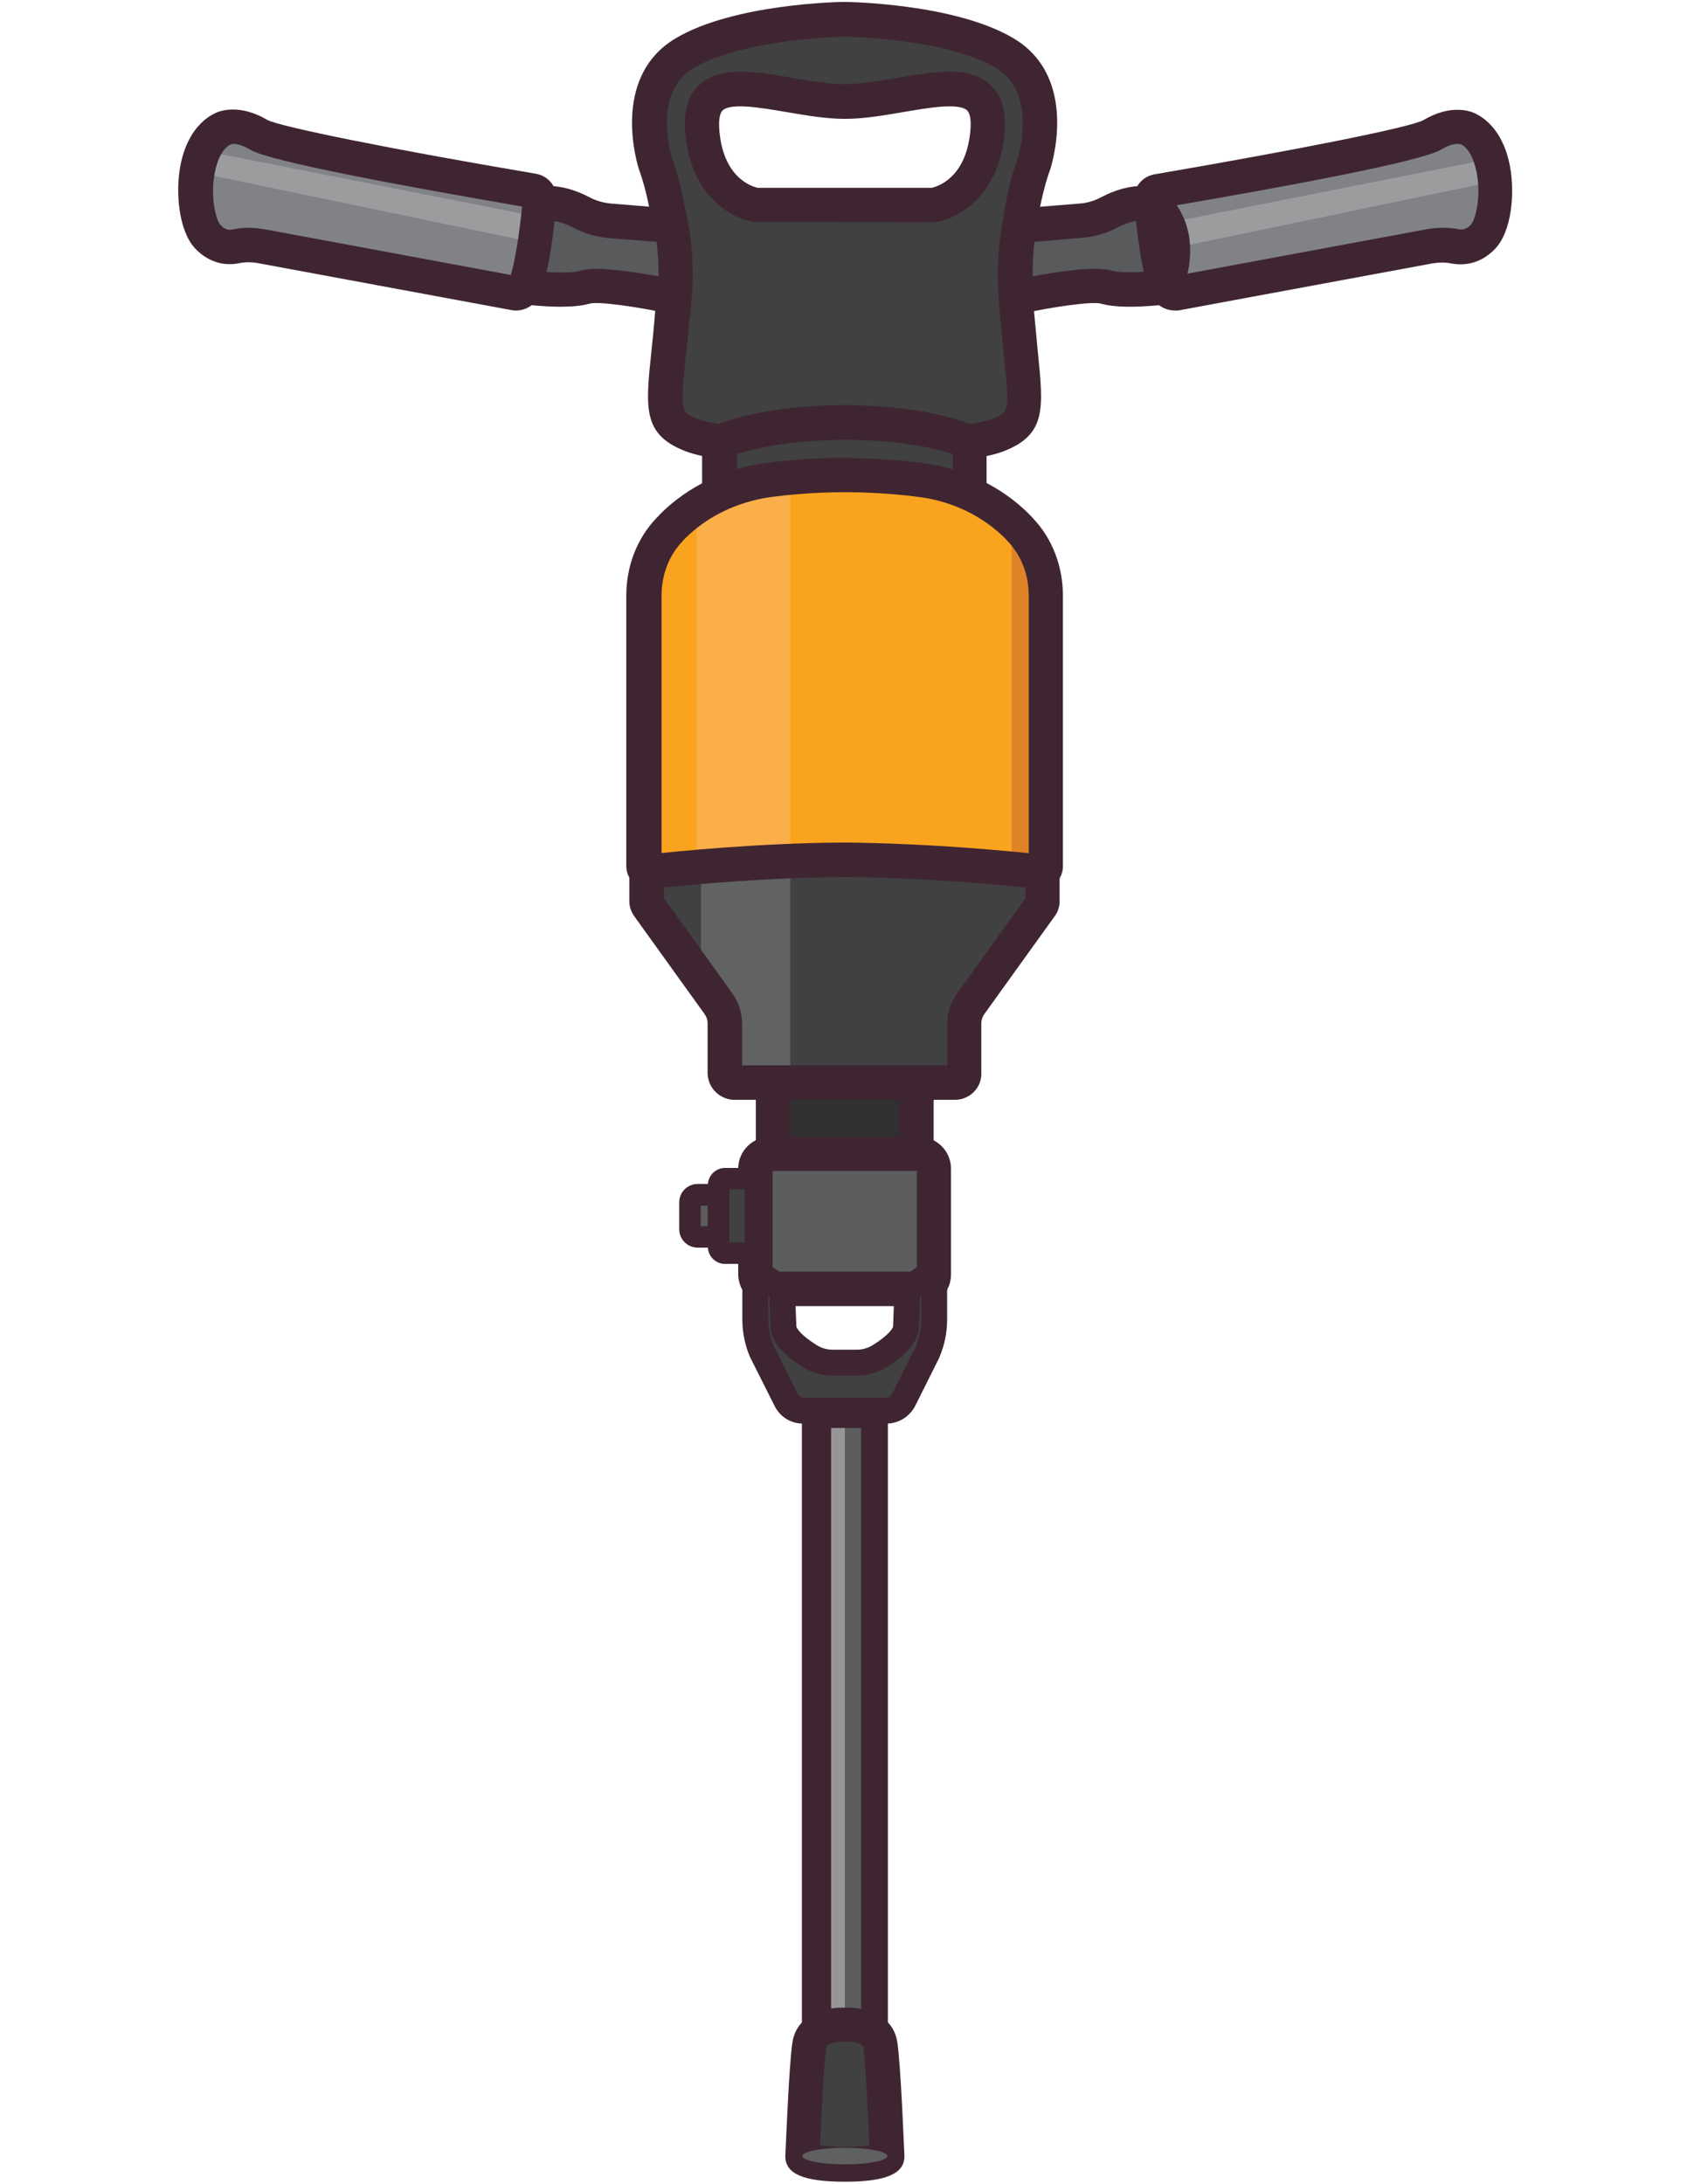 <?xml version="1.0" encoding="utf-8"?>
<!-- Generator: Adobe Illustrator 23.0.2, SVG Export Plug-In . SVG Version: 6.00 Build 0)  -->
<svg version="1.1" id="Layer_1" xmlns="http://www.w3.org/2000/svg" xmlns:xlink="http://www.w3.org/1999/xlink" x="0px" y="0px"
	 viewBox="0 0 612 792" style="enable-background:new 0 0 612 792;" xml:space="preserve">
<style type="text/css">
	.st0{fill:#818285;}
	.st1{fill:#9B9C9E;}
	.st2{fill:#5C5D5D;}
	.st3{fill:#969696;}
	.st4{fill:#3F2532;}
	.st5{fill:#404140;}
	.st6{fill:#595A5C;}
	.st7{fill:#5F6060;}
	.st8{fill:#FAA31F;}
	.st9{fill:#DE8326;}
	.st10{fill:#FBAF4A;}
	.st11{fill:#616262;}
	.st12{fill:#303030;}
</style>
<g id="XMLID_1_">
	<path id="XMLID_272_" class="st0" d="M417.6,72.3c0.6,6.7,2.3,24.7,5.6,32c0.7,1.5,2.2,2.3,3.8,2l91.8-17c3-0.5,6-0.6,9,0
		c2.7,0.6,6.7,0.4,10.3-3.5c6.2-6.7,7-33-5.4-39c0,0-4.8-2.8-13.2,2.2c-7.5,4.5-84.4,17.7-99.5,20.3
		C418.4,69.5,417.4,70.9,417.6,72.3z"/>
	<polygon id="XMLID_36_" class="st1" points="542.2,57.3 417.5,82 418.9,91.4 546.7,64.8 	"/>
	<rect id="XMLID_361_" x="297.1" y="511.5" class="st2" width="18.7" height="226.3"/>
	<rect id="XMLID_46_" x="297.1" y="511.5" class="st3" width="9.4" height="226.3"/>
	<path id="XMLID_362_" class="st4" d="M322.1,744.1h-31.2V505.3h31.2V744.1z M301.5,731.6h10.9V517.8h-10.9V731.6z"/>
	<path id="XMLID_280_" class="st5" d="M364.6,19.4c-20-11.9-58.1-12.3-58.1-12.3s-38.1,0.5-58.1,12.3s-10.5,40.4-10.5,40.4
		s8.8,22.5,6,54.6s-6.2,38.3,7.3,43.5c13.5,5.2,55.3,4.2,55.3,4.2s41.8,0.9,55.3-4.2s10.1-11.4,7.3-43.5c-2.8-32.1,6-54.6,6-54.6
		S384.5,31.2,364.6,19.4z M358.3,46.8c-1.6,25.1-19.8,27.6-19.8,27.6h-32.1h-32.1c0,0-18.1-2.5-19.8-27.6s29.1-10,51.8-10
		C329.2,36.8,359.9,21.7,358.3,46.8z"/>
	<path id="XMLID_283_" class="st4" d="M314.7,168.4c-4.1,0-7.1-0.1-8.3-0.1c-5,0.1-43.5,0.7-57.5-4.6c-15.7-6-14.8-15.4-12.6-36.1
		c0.4-4,0.9-8.5,1.3-13.8c2.6-30.1-5.5-51.6-5.6-51.8l-0.1-0.3c-0.5-1.4-10.8-33.5,13.2-47.8c21.2-12.6,59.6-13.2,61.2-13.2
		c1.8,0,40.2,0.6,61.4,13.2c24,14.3,13.7,46.4,13.2,47.8l-0.1,0.3c-0.1,0.2-8.2,21.7-5.6,51.8c0.5,5.2,0.9,9.8,1.3,13.8
		c2.1,20.7,3.1,30.1-12.6,36.1C353.2,167.8,328.1,168.4,314.7,168.4z M306.5,155.8h0.1c11.3,0.2,42.9,0.1,53-3.8
		c6.5-2.5,6.8-2.6,4.6-23.1c-0.4-4-0.9-8.6-1.4-14c-2.8-31.9,5.4-54.7,6.3-57.2c0.5-1.6,7.1-24.2-7.7-33
		c-18.3-10.9-54.6-11.4-55-11.4c-0.2,0-36.6,0.6-54.8,11.4c-14.9,8.8-8.3,31.3-7.7,33c1,2.5,9.1,25.3,6.3,57.2
		c-0.5,5.3-0.9,9.9-1.4,14c-2.1,20.5-1.9,20.6,4.6,23.1c10.1,3.8,41.7,4,53,3.8H306.5z M339,80.6l-65.4-0.1
		c-8-1.1-23.6-9.5-25.1-33.4c-0.5-7.3,1.3-12.9,5.4-16.5c7.6-6.8,20.1-4.7,33.3-2.4c6.6,1.1,13.4,2.3,19.3,2.3s12.7-1.2,19.3-2.3
		c13.2-2.3,25.7-4.4,33.3,2.4c4.1,3.7,5.9,9.2,5.4,16.5C363,71,347.4,79.4,339.4,80.5L339,80.6z M274.9,68.1H338
		c2.2-0.5,12.9-3.7,14.1-21.7l0,0c0.1-1.9,0.1-5.1-1.3-6.4c-3.1-2.8-14.1-0.9-22.9,0.6c-7.1,1.2-14.4,2.5-21.4,2.5
		s-14.3-1.3-21.4-2.5c-8.8-1.5-19.8-3.4-22.9-0.6c-1.4,1.3-1.4,4.6-1.3,6.4C262,64.2,272.5,67.6,274.9,68.1z"/>
	<path id="XMLID_276_" class="st6" d="M369.9,81.9l22.5-1.8c3.5-0.3,7-1.3,10.1-3c4-2.1,10.2-4.5,16-2.7c0,0,12.4,8.8,4.5,29.8
		c0,0-14.9,2-21.7,0c-6.8-2-32.6,3.7-32.6,3.7S367.3,95.2,369.9,81.9z"/>
	<path id="XMLID_277_" class="st4" d="M363.1,115.4l-0.7-7c-0.1-0.6-1.4-13.7,1.3-27.7l0.9-4.7l27.2-2.2c2.7-0.2,5.3-1,7.7-2.3
		c5.2-2.7,13-5.5,20.7-3.2l1,0.3l0.8,0.6c0.7,0.5,16.2,11.9,6.7,37.1l-1.3,3.5l-3.7,0.5c-1.7,0.2-16.4,2.1-24.3-0.2
		c-3.2-0.9-17.9,1.2-29.5,3.8L363.1,115.4z M375.3,87.7c-0.6,4.7-0.7,9.1-0.7,12.5c9.1-1.7,22.7-3.8,28.5-2.1
		c3,0.9,9.8,0.7,15.2,0.2c3-10.8-0.9-16.4-2.8-18.3c-3.6-0.5-7.8,1.3-10.1,2.5c-3.9,2.1-8.2,3.3-12.5,3.7L375.3,87.7z"/>
	<path id="XMLID_273_" class="st4" d="M426.3,112.6c-3.8,0-7.3-2.2-8.8-5.7c-3.5-7.8-5.3-24.7-6.1-34c-0.4-4.8,2.8-8.9,7.5-9.7
		c52.5-9,92.5-17,97.4-19.6c10.1-6,17.2-3.3,19-2.4l0,0c6.3,3.1,10.8,9.9,12.5,19.2c1.8,9.7,0.6,23.4-5.3,29.7
		c-4.4,4.7-10.1,6.6-16.2,5.4c-2-0.4-4.2-0.4-6.6,0l-91.8,17C427.5,112.6,426.9,112.6,426.3,112.6z M424.1,74.9
		c1,10.9,2.5,19.9,4.1,24.8l89.5-16.6c3.9-0.7,7.7-0.7,11.4,0c1.7,0.4,3.1-0.2,4.5-1.6c1.6-1.7,3.8-9.9,2.1-18.9
		c-1-5.2-3.1-9-5.7-10.3h-0.1c-0.4-0.1-2.8-0.7-7.2,2C515.4,58.6,465.8,67.8,424.1,74.9z"/>
	<path id="XMLID_268_" class="st6" d="M243.6,81.9l-22.5-1.8c-3.5-0.3-7-1.3-10.1-3c-4-2.1-10.2-4.5-16-2.7c0,0-12.4,8.8-4.5,29.8
		c0,0,14.9,2,21.7,0s32.6,3.7,32.6,3.7S246.1,95.2,243.6,81.9z"/>
	<path id="XMLID_269_" class="st4" d="M250.3,115.4l-6.9-1.5c-11.6-2.6-26.3-4.7-29.5-3.8c-7.9,2.3-22.6,0.4-24.3,0.2l-3.7-0.5
		l-1.3-3.5c-9.5-25.1,6-36.6,6.7-37.1l0.8-0.6l1-0.3c7.7-2.3,15.5,0.5,20.7,3.2c2.4,1.3,5,2,7.7,2.3l27.2,2.2l0.9,4.7
		c2.7,14,1.4,27.2,1.3,27.7L250.3,115.4z M216.4,97.5c6.6,0,15.7,1.5,22.5,2.7c0-3.4-0.1-7.8-0.7-12.5l-17.6-1.4
		c-4.4-0.4-8.6-1.6-12.5-3.7c-2.3-1.2-6.5-3-10.1-2.5c-1.8,1.8-5.7,7.4-2.7,18.3c5.5,0.5,12.2,0.7,15.2-0.2
		C212,97.7,214,97.5,216.4,97.5z"/>
	<path id="XMLID_264_" class="st0" d="M195.9,72.3c-0.6,6.7-2.3,24.7-5.6,32c-0.7,1.5-2.2,2.3-3.8,2l-91.8-17c-3-0.5-6-0.6-9,0
		c-2.7,0.6-6.7,0.4-10.3-3.5c-6.2-6.7-7-33,5.4-39c0,0,4.8-2.8,13.2,2.2c7.5,4.5,84.4,17.7,99.5,20.3C195,69.5,196,70.9,195.9,72.3z
		"/>
	<polygon id="XMLID_34_" class="st1" points="72.5,54.4 197.2,79 195.9,88.4 68.1,61.8 	"/>
	<path id="XMLID_265_" class="st4" d="M187.1,112.6c-0.6,0-1.2-0.1-1.8-0.2l-91.8-17c-2.3-0.4-4.5-0.4-6.6,0
		c-6,1.3-11.8-0.7-16.2-5.4c-5.8-6.3-7.1-20-5.3-29.7c1.7-9.3,6.2-16.1,12.5-19.2l0,0c1.8-0.9,8.9-3.6,19.1,2.4
		c4.8,2.5,44.9,10.6,97.4,19.5c4.7,0.8,7.9,5,7.5,9.7l0,0c-0.8,9.3-2.6,26.2-6.1,34C194.4,110.4,190.9,112.6,187.1,112.6z
		 M90.1,82.6c1.9,0,3.8,0.2,5.7,0.5l89.5,16.6c1.5-4.9,3-13.9,4.1-24.8C147.7,67.7,98,58.6,90.8,54.3c-4-2.4-6.3-2.2-7-2l-0.4,0.3
		l0.2-0.2c-2.6,1.3-4.7,5-5.7,10.3c-1.7,9,0.5,17.2,2.1,18.9c1.4,1.5,2.8,2,4.5,1.6C86.3,82.8,88.2,82.6,90.1,82.6z"/>
	<path id="XMLID_260_" class="st5" d="M319.3,741.2c-1.2-7.7-12.9-7.1-12.9-7.1s-11.6-0.6-12.9,7.1c-1.2,7.7-2.5,40.6-2.5,40.6
		c0,1.6,6.9,3,15.4,3s15.4-1.3,15.4-3C321.8,781.8,320.6,749,319.3,741.2z"/>
	<path id="XMLID_261_" class="st4" d="M306.5,791.1c-14.9,0-21.6-2.8-21.6-9.2v-0.2c0.1-1.4,1.3-33.3,2.6-41.3
		c1.7-10.3,12.6-12.7,19-12.4c6.5-0.3,17.4,2.1,19,12.4l0,0c1.3,8,2.5,40,2.6,41.3v0.2C328.1,788.2,321.4,791.1,306.5,791.1z
		 M297.5,777.9c2,0.3,5,0.6,9,0.6c3.9,0,7-0.3,8.9-0.6c-0.5-10.9-1.4-30.4-2.2-35.7c-0.2-1.3-4.3-2-6.4-1.9h-0.3h-0.3
		c-2.3-0.1-6.2,0.7-6.4,1.9C298.9,747.5,298,767,297.5,777.9z"/>
	<ellipse id="XMLID_3_" class="st7" cx="306.5" cy="781.8" rx="15.4" ry="3"/>
	<path id="XMLID_129_" class="st5" d="M348.2,159c-18.3-6.2-41.7-5.8-41.7-5.8s-23.4-0.4-41.7,5.8c-2.2,0.7-3.7,2.8-3.7,5.1v15
		l45.4-6.8l45.4,6.8v-15C351.9,161.8,350.4,159.7,348.2,159z"/>
	<path id="XMLID_130_" class="st4" d="M358.1,186.3l-51.7-7.8l-51.7,7.8v-22.2c0-5,3.2-9.5,7.9-11.1c18.7-6.3,41.7-6.1,43.7-6.1
		s25.1-0.2,43.7,6.1l0,0c4.7,1.6,7.9,6,7.9,11.1v22.2H358.1z M267.3,164.7v7.1l39.2-5.9l39.2,5.9v-7.1c-17-5.6-38.8-5.2-39.1-5.2
		h-0.1h-0.1C306.1,159.5,284.2,159.2,267.3,164.7z"/>
	<path id="XMLID_125_" class="st8" d="M370.3,192.2c-0.5-0.6-1-1.1-1.6-1.6c-9.2-9.1-21.2-14.7-33.9-16.5
		c-15.1-2.1-28.3-1.9-28.3-1.9s-13.2-0.3-28.3,1.9c-12.8,1.8-24.8,7.4-33.9,16.5c-0.5,0.5-1.1,1.1-1.6,1.6c-6,6.4-9.1,15-9.1,23.8
		v98c0,1.3,1,2.3,2.3,2.3h70.7h70.7c1.3,0,2.3-1,2.3-2.3v-98C379.4,207.2,376.3,198.6,370.3,192.2z"/>
	<path id="XMLID_29_" class="st9" d="M367,189v127.3h16.5L381.2,206C381.2,206,372.2,193.2,367,189z"/>
	<path id="XMLID_26_" class="st10" d="M286.7,173.2v143.2l-34,1.8V183.7C252.7,183.7,266.9,174,286.7,173.2z"/>
	<path id="XMLID_126_" class="st4" d="M377.1,322.6H235.8c-4.7,0-8.6-3.8-8.6-8.6v-98c0-10.6,3.8-20.6,10.8-28
		c0.6-0.6,1.2-1.2,1.7-1.8c9.8-9.7,23.1-16.2,37.5-18.2c14.8-2.1,27.7-2,29.2-1.9c1.5,0,14.4-0.1,29.2,1.9
		c14.4,2,27.7,8.5,37.5,18.2c0.6,0.6,1.2,1.2,1.7,1.8l0,0c7,7.4,10.8,17.4,10.8,28v98C385.7,318.7,381.8,322.6,377.1,322.6z
		 M239.7,310.1h133.5V216c0-7.5-2.6-14.4-7.4-19.5l0,0c-0.5-0.5-0.9-1-1.4-1.5c-7.9-7.8-18.7-13.1-30.4-14.7
		c-14.4-2-27.2-1.8-27.3-1.8h-0.1h-0.1c-0.1,0-12.9-0.2-27.3,1.8c-11.7,1.7-22.5,6.9-30.4,14.7c-0.5,0.5-1,1-1.4,1.5
		c-4.8,5.1-7.4,12-7.4,19.5v94.1H239.7z"/>
	<path id="XMLID_121_" class="st5" d="M375.7,316c-8.6-1-37.7-3.9-69.3-4.2c-31.6,0.3-60.7,3.2-69.3,4.2c-1.5,0.2-2.5,1.4-2.5,2.8v8
		c0,0.6,0.2,1.2,0.5,1.7l25.6,35.6c1.5,2,2.2,4.4,2.2,6.9v18c0,1.9,1.6,3.5,3.5,3.5h39.9h39.9c1.9,0,3.5-1.6,3.5-3.5v-18
		c0-2.5,0.8-4.9,2.2-6.9l25.6-35.6c0.4-0.5,0.5-1.1,0.5-1.7v-8C378.3,317.4,377.2,316.2,375.7,316z"/>
	<path id="XMLID_41_" class="st11" d="M286.7,312.3v80.2l-26-0.9c0,0-2.3-27.1-2.8-27.9s-3.6-7.3-3.6-7.3v-42.1
		C254.2,314.4,284.8,312.4,286.7,312.3z"/>
	<path id="XMLID_122_" class="st4" d="M346.4,398.8h-79.9c-5.4,0-9.8-4.4-9.8-9.8v-18c0-1.2-0.4-2.3-1.1-3.3L230,332.1
		c-1.1-1.6-1.7-3.4-1.7-5.3v-8c0-4.6,3.5-8.5,8.1-9.1c8.3-0.9,38-4,69.9-4.2c32,0.3,61.7,3.3,70,4.2l0,0c4.6,0.5,8.1,4.4,8.1,9.1v8
		c0,1.9-0.6,3.8-1.7,5.3l-25.6,35.6c-0.7,1-1.1,2.1-1.1,3.3v18C356.2,394.4,351.8,398.8,346.4,398.8z M269.2,386.3h74.5V371
		c0-3.8,1.2-7.5,3.4-10.6l24.9-34.7v-3.9c-10.9-1.1-37.4-3.6-65.6-3.8c-28.1,0.2-54.6,2.7-65.5,3.8v3.9l24.9,34.7
		c2.2,3.1,3.4,6.8,3.4,10.6L269.2,386.3L269.2,386.3z"/>
	<rect id="XMLID_117_" x="280.4" y="392.5" class="st12" width="52" height="25.8"/>
	<path id="XMLID_118_" class="st4" d="M338.7,424.6h-64.5v-38.3h64.5V424.6z M286.7,412.1h39.6v-13.3h-39.6V412.1z"/>
	<path id="XMLID_113_" class="st2" d="M335.4,467.4h-57.8c-1.9,0-3.5-1.5-3.5-3.5v-42.1c0-1.9,1.5-3.5,3.5-3.5h57.8
		c1.9,0,3.5,1.5,3.5,3.5v42.1C338.8,465.8,337.3,467.4,335.4,467.4z"/>
	<path id="XMLID_114_" class="st4" d="M333.4,473.6h-54c-6.4,0-11.6-5.2-11.6-11.6v-38.2c0-6.4,5.2-11.6,11.6-11.6h54
		c6.4,0,11.6,5.2,11.6,11.6V462C345.1,468.4,339.9,473.6,333.4,473.6z M280.3,461.1h52.3v-36.5h-52.3V461.1z"/>
	<path id="XMLID_109_" class="st5" d="M262.2,454.4h11.9v-27.1h-11.9c-0.8,0-1.5,0.7-1.5,1.5v24.1
		C260.7,453.7,261.4,454.4,262.2,454.4z"/>
	<path id="XMLID_110_" class="st4" d="M278,458.3h-15c-3.4,0-6.2-2.8-6.2-6.2v-22.4c0-3.4,2.8-6.2,6.2-6.2h15V458.3z M264.6,450.5
		h5.6v-19.3h-5.6V450.5z"/>
	<path id="XMLID_105_" class="st2" d="M252.1,448.5h8.6v-15.2h-8.6c-1,0-1.8,0.8-1.8,1.8v11.6C250.3,447.7,251.1,448.5,252.1,448.5z
		"/>
	<path id="XMLID_106_" class="st4" d="M264.6,452.4h-11.5c-3.7,0-6.7-3-6.7-6.7V436c0-3.7,3-6.7,6.7-6.7h11.5V452.4z M254.2,444.6
		h2.5v-7.4h-2.5V444.6z"/>
	<path id="XMLID_9_" class="st5" d="M329.1,467.4c0,0-0.2,7.3-0.5,13.7c-0.1,4-5.5,8.1-9.5,10.6c-2.5,1.6-5.3,2.4-8.3,2.4h-4.4H302
		c-2.9,0-5.8-0.8-8.3-2.4c-4-2.5-9.4-6.6-9.5-10.6c-0.2-6.4-0.5-13.7-0.5-13.7L274,461v17.4c0,4.1,0.8,8.2,2.4,12l8.7,17.4
		c1.2,2.3,3.5,3.8,6.1,3.8h15.1h15.1c2.6,0,5-1.5,6.1-3.8l8.7-17.4c1.6-3.8,2.4-7.9,2.4-12V461L329.1,467.4z"/>
	<path id="XMLID_61_" class="st4" d="M321.5,516.2h-30.2c-4.4,0-8.3-2.4-10.3-6.4l-8.9-17.7c-1.9-4.4-2.8-9.1-2.8-13.8v-26.1
		l19,12.6l0.1,2.4c0,0,0.2,7.3,0.5,13.7c0,0.6,1.4,3.1,7.3,6.8c1.7,1.1,3.7,1.7,5.8,1.7h8.9c2,0,4-0.6,5.8-1.7
		c5.9-3.7,7.3-6.2,7.3-6.8c0.2-6.4,0.5-13.7,0.5-13.7l0.1-2.4l19-12.6v26.1c0,4.8-0.9,9.4-2.8,13.8l-0.1,0.3l-8.7,17.4
		C329.9,513.8,325.9,516.2,321.5,516.2z M280.8,488.3l8.7,17.3c0.4,0.7,1.1,1.2,1.9,1.2h30.2c0.8,0,1.6-0.5,1.9-1.2l8.7-17.3
		c1.3-3.2,2-6.6,2-10v-8.6l-0.4,0.3c-0.1,2.7-0.2,7.2-0.4,11.3c-0.2,4.9-4,9.6-11.7,14.4c-3.2,2-7,3.1-10.8,3.1H302
		c-3.8,0-7.5-1.1-10.8-3.1c-7.7-4.8-11.5-9.6-11.7-14.4c-0.1-4.1-0.3-8.6-0.4-11.3l-0.4-0.3v8.6
		C278.8,481.8,279.4,485.2,280.8,488.3z"/>
</g>
</svg>
